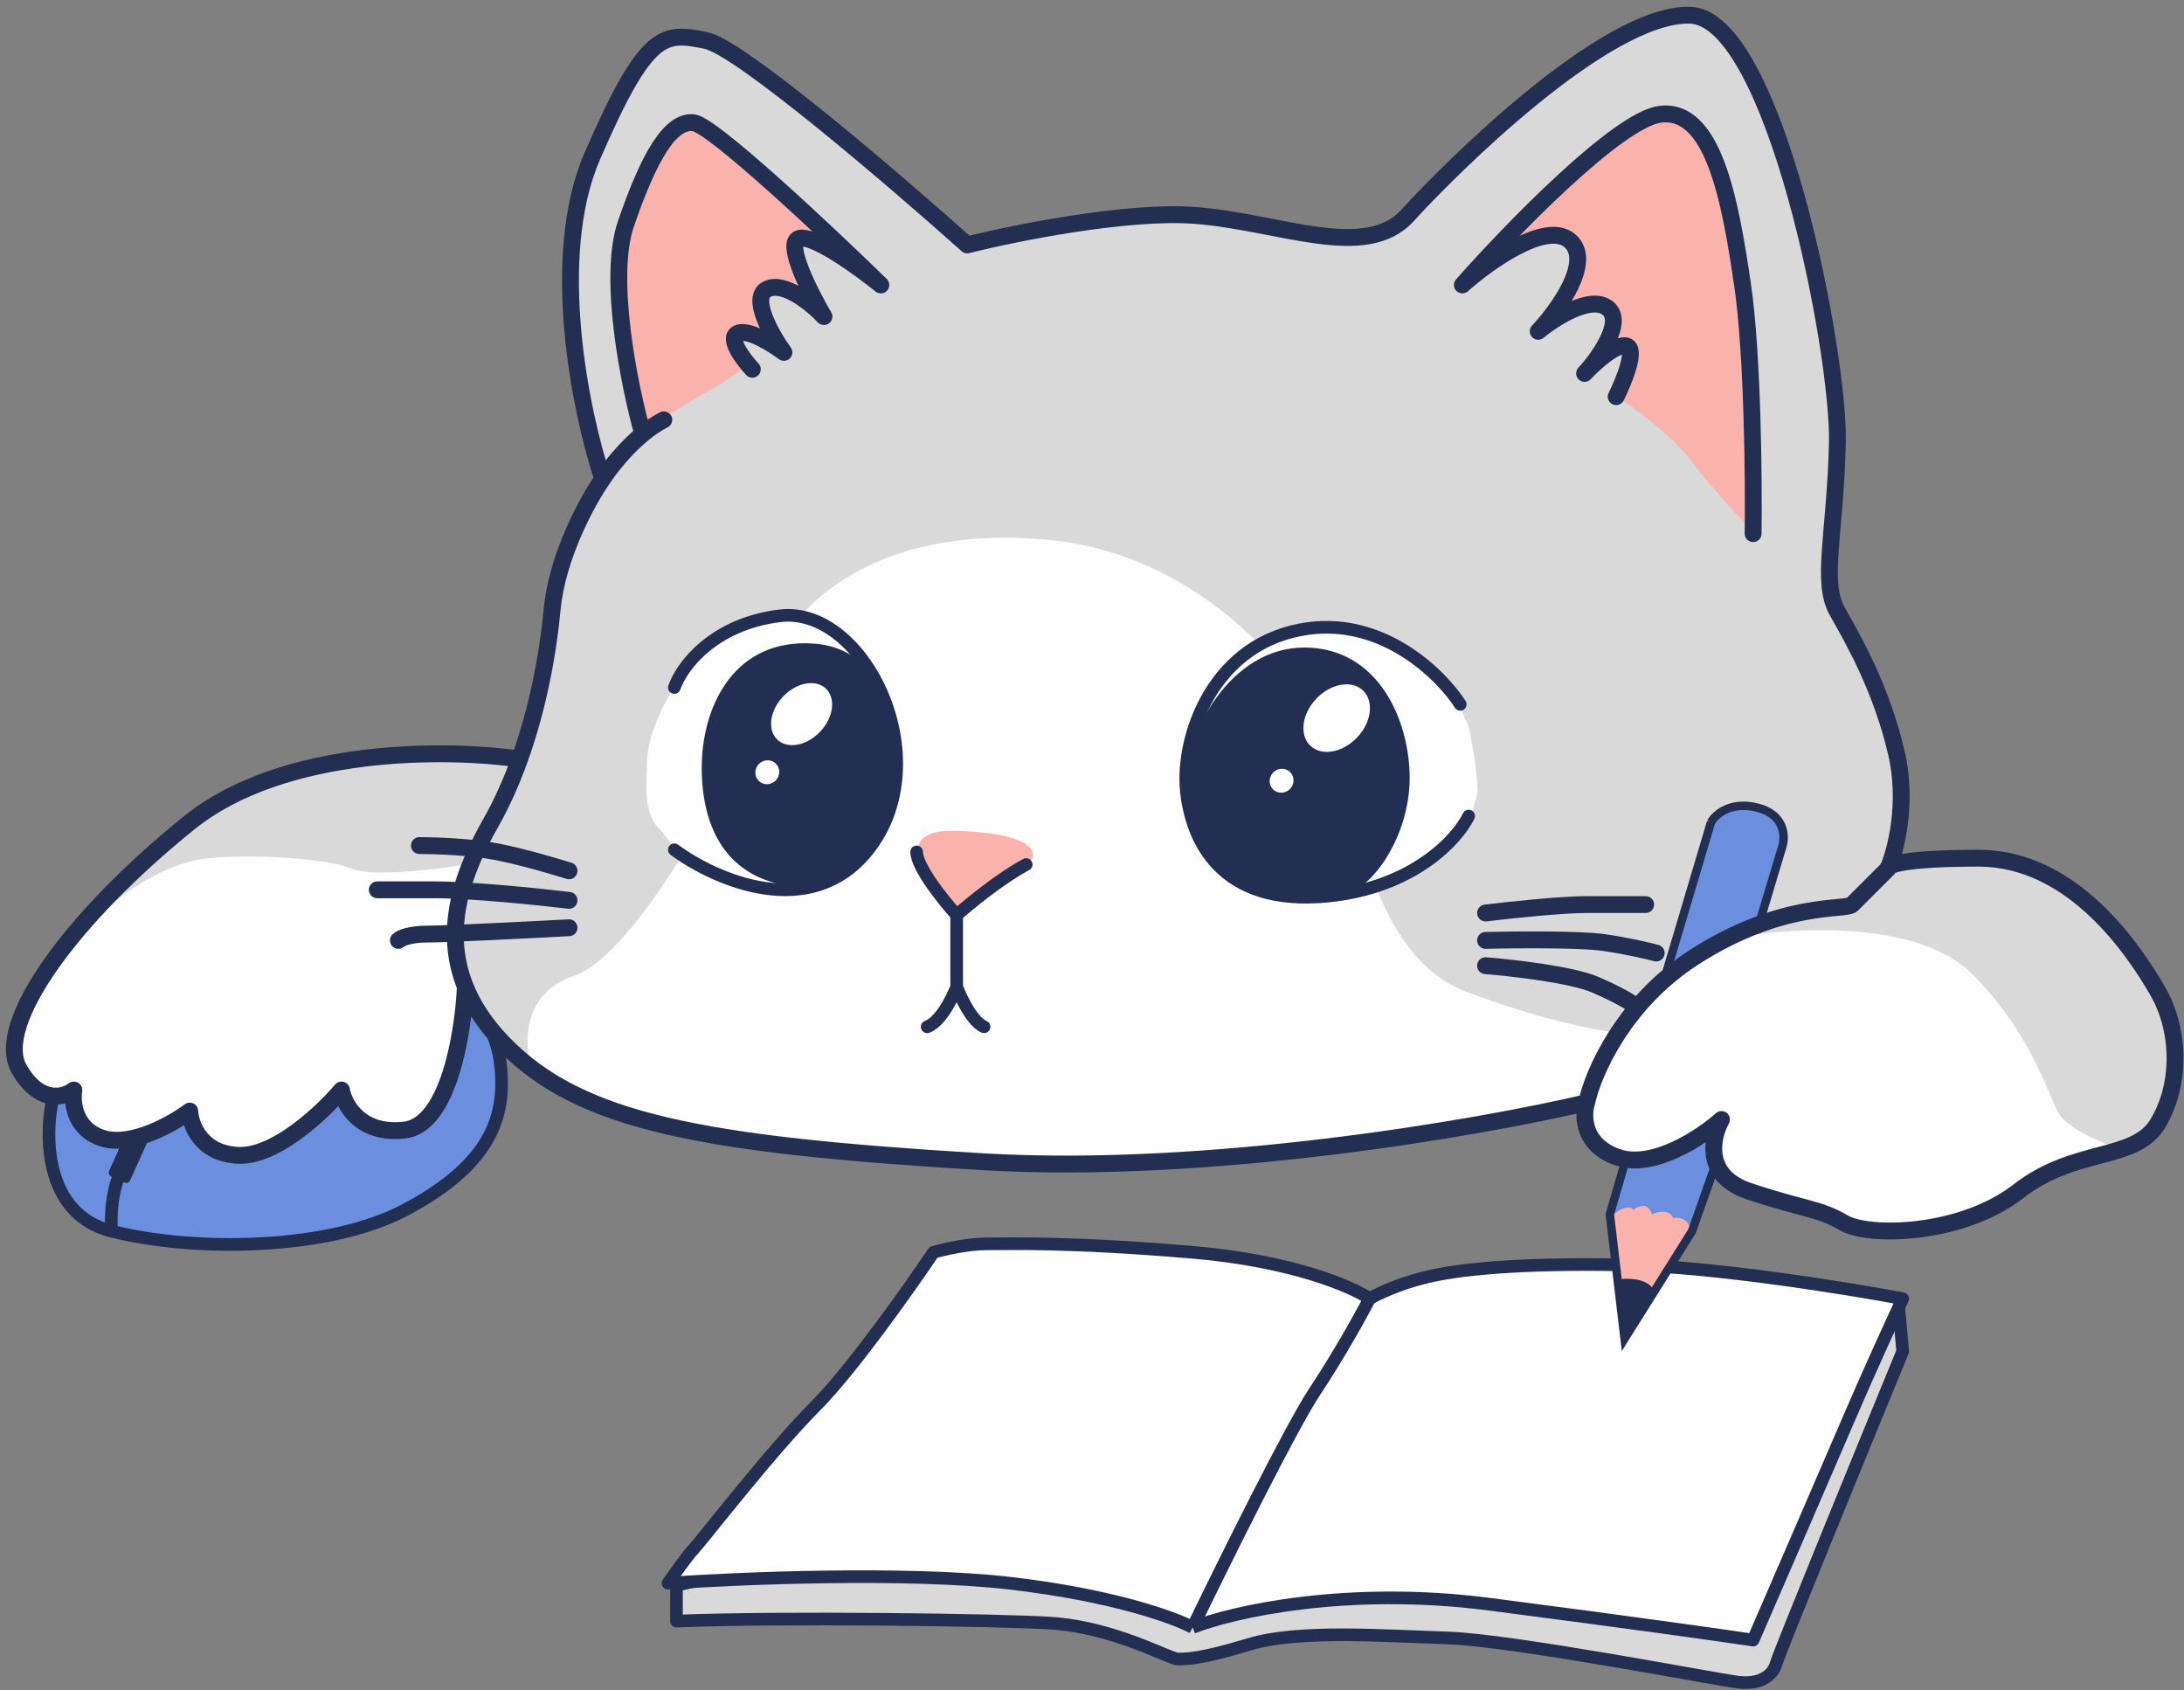<svg fill="none" height="236" viewBox="0 0 305 236" width="305" xmlns="http://www.w3.org/2000/svg"><rect x="0" y="0" width="305" height="236" fill="#808080" stroke="none"/><path d="m15.613 171.896c-9.416-2.354-9.416-13.339-8.239-18.537 2.746-3.335 10.357-10.887 18.831-14.418 10.593-4.413 36.486-3.53 39.134 0 2.648 3.531 4.708 6.179 4.708 12.358s-2.942 12.064-13.535 17.655c-10.593 5.59-29.13 5.885-40.899 2.942z" fill="#6b8ede"/><path d="m15.613 171.896c-9.416-2.354-9.416-13.339-8.239-18.537 2.746-3.335 10.357-10.887 18.831-14.418 10.593-4.413 36.486-3.53 39.134 0 2.648 3.531 4.708 6.179 4.708 12.358s-2.942 12.064-13.535 17.655c-10.593 5.59-29.13 5.885-40.899 2.942zm0 0c-.196-1.765-.118-6.12 1.765-9.415 1.883-3.296 4.316-5.885 5.296-6.768" stroke="#232e53" stroke-width="1.765"/><rect fill="#232e53" height="6.949" rx=".588" transform="matrix(.912 .41 -.41 .912 66.235 6.557)" width="3.221" x="17.83" y="157.697"/><path d="m221.579 153.947c-15.006 3.531-52.904 10.122-84.446 8.239-39.428-2.354-56.2-5.591-66.792-16.477-2.572-2.644-4.294-5.305-5.356-7.945-.275 6.375-2.354 19.302-8.474 20.008-6.12.707-8.435-3.432-8.827-5.59-2.648 3.138-9.239 9.357-14.418 9.121-5.179-.235-6.669-4.217-6.768-6.179-2.354 1.766-8.062 5.002-12.064 3.825-4.002-1.177-4.413-5.002-4.119-6.767-1.373 1.079-4.825 2.001-7.65-2.943-3.531-6.179 7.356-21.185 23.833-34.425 13.182-10.593 36.203-10.299 46.065-8.828 2.485-6.913 3.935-14.392 4.544-20.891.706-7.532 5.002-15.3 7.062-18.243-3.041-9.121-7.591-30.895-1.471-45.019 7.65-17.654 10.004-17.36 15.889-16.183 4.707.942 26.285 19.42 36.486 28.541 6.669-1.667 22.362-4.826 31.778-4.119 11.769.883 23.833 6.473 29.718 0 5.885-6.473 27.658-28.247 39.428-27.953 11.769.294 20.891 47.078 20.597 59.73-.295 12.652-2.354 19.42 0 23.539 2.354 4.119 6.179 10.887 8.238 19.714 1.593 6.825.015 13.283-1.066 15.922.603-.513 3.606-1.21 12.542-1.21 13.24 0 21.773 12.946 25.01 18.537 3.236 5.59 3.236 13.24 0 18.537-3.237 5.296-11.475 3.236-19.42 9.415-7.944 6.179-20.891 6.474-24.422 4.414s-5.296-1.766-13.24-4.414c-6.356-2.118-5.199-7.552-3.826-10.004-2.746 2.452-9.474 6.944-14.417 5.296-4.943-1.647-5.002-5.786-4.414-7.65z" fill="#d9d9d9"/><path d="m265.716 188.667-.589-6.474-170.658 39.134v5.002c14.614-.588 45.312-.176 52.374.294 8.827.589 16.478 5.002 17.655 5.002 1.176 0 3.236 0 10.004-2.059 6.767-2.06 18.537-1.177 27.658-.883s37.957 5.885 40.605 6.179 4.708-.588 5.296-2.648c.471-1.648 11.966-29.718 17.655-43.547z" fill="#d9d9d9" stroke="#232e53" stroke-linejoin="round" stroke-width="1.765"/><path d="m140.958 221.033c-14.359-1.648-37.761-.686-47.667 0 .883-1.275 2.825-4.001 3.531-4.708.883-.882 10.887-13.829 17.066-20.008 4.943-4.943 13.044-16.379 16.477-21.479 1.373-.393 4.767-1.177 7.356-1.177 3.237 0 11.475-.295 28.835 1.177 13.888 1.177 22.264 4.806 24.716 6.473.981-.589 3.884-2.001 7.651-2.942 4.707-1.177 13.24-2.06 28.247-1.766 12.005.236 30.698 3.237 38.545 4.708-1.373 2.942-4.826 10.475-7.65 17.066-2.825 6.591-10.004 23.147-13.241 30.601-3.923-.589-16.772-2.413-36.78-5.002-20.008-2.59-35.995 1.078-41.488 3.236-2.55-1.373-11.239-4.531-25.598-6.179z" fill="#fefefe"/><path d="m166.556 227.212c-2.55-1.373-11.239-4.531-25.598-6.179s-37.761-.686-47.667 0c.883-1.275 2.825-4.001 3.531-4.708.883-.882 10.887-13.829 17.066-20.008 4.943-4.943 13.044-16.379 16.477-21.479 1.373-.393 4.767-1.177 7.356-1.177 3.237 0 11.475-.295 28.835 1.177 13.888 1.177 22.264 4.806 24.716 6.473m-24.716 45.901c5.493-2.158 21.48-5.826 41.488-3.236 20.008 2.589 32.857 4.413 36.78 5.002 3.237-7.454 10.416-24.01 13.241-30.601 2.824-6.591 6.277-14.124 7.65-17.066-7.847-1.471-26.54-4.472-38.545-4.708-15.007-.294-23.54.589-28.247 1.766-3.767.941-6.67 2.353-7.651 2.942m-24.716 45.901c4.316-8.925 13.771-28.011 17.066-32.955 3.296-4.943 6.474-10.69 7.65-12.946" stroke="#232e53" stroke-linejoin="round" stroke-width="1.765"/><path d="m224.816 169.542 2.06-7.062c.785-.196 3.001-.706 5.591-1.177 3.236-.588 7.356-5.59 7.356-4.707v5.296l-3.531 10.004-9.416 15.006z" fill="#6b8ede"/><path d="m238.94 114.814-6.473 21.773c.98-.686 3.472-2.412 5.59-3.825 2.119-1.412 5.787-2.55 7.356-2.942l3.531-11.77c.392-1.373.235-4.354-3.531-5.296s-5.885.981-6.473 2.06z" fill="#6b8ede"/><path d="m226.876 186.608-2.06-16.477c.295-.393 1.119-1.236 2.06-1.472.942-.235 1.177.099 1.177.295.196-.196.765-.589 1.471-.589s1.079.785 1.177 1.177c.392-.196 1.354-.529 2.06-.294s.883.686.883.883c0-.098.235-.236 1.177 0 .941.235 1.373 1.471 1.471 2.059z" fill="#f9b3ac"/><path d="m230.994 180.134-4.119 6.474-.883-7.945c.294-.098 1.236-.235 2.648 0 1.413.236 2.158 1.079 2.354 1.471z" fill="#232e53"/><path d="m224.816 169.542 2.06-7.062c.785-.196 3.001-.706 5.591-1.177 3.236-.588 7.356-5.59 7.356-4.707v5.296l-3.531 10.004-9.416 15.006z" stroke="#232e53" stroke-width="1.177"/><path d="m238.94 114.814-6.473 21.773c.98-.686 3.472-2.412 5.59-3.825 2.119-1.412 5.787-2.55 7.356-2.942l3.531-11.77c.392-1.373.235-4.354-3.531-5.296s-5.885.981-6.473 2.06z" stroke="#232e53" stroke-width="1.177"/><path d="m80.05 136.294c-7.062 2.354-6.866 9.415-5.885 12.652.785.785 3.06 2.707 5.885 4.119 3.531 1.766 10.298 3.531 17.948 5.297 7.65 1.765 35.014 3.236 47.961 4.119 12.946.883 39.133-2.648 46.195-3.531 5.649-.706 21.774-3.433 29.13-4.708.196.687.588 2.413.588 3.825 0 1.766 2.06 3.826 7.356 3.826 4.237 0 9.023-3.727 10.887-5.591-.392 1.373-1.177 4.414-1.177 5.591 0 1.471 4.708 4.413 7.062 5.296s14.123 5.296 17.654 5.296 17.654-5.885 20.597-7.65c2.354-1.412 8.827-3.531 11.769-4.414-2.354-.784-7.356-2.883-8.533-5.002-1.471-2.648-3.825-11.181-12.063-19.419-8.239-8.239-27.365-6.179-34.426-5.002-5.65.941-12.162 9.219-14.712 13.24-2.943-.294-11.417-1.883-21.774-5.884-12.946-5.003-15.3-25.893-17.948-32.955-2.649-7.062-16.184-27.659-40.017-30.013s-37.074 8.827-40.311 20.597c-3.236 11.77-17.36 37.368-26.187 40.311z" fill="#fefefe"/><path d="m58.571 156.891c4.943-2.59 6.375-13.83 6.473-19.126-.294-.687-.883-2.413-.883-3.825 0-1.766-.294-5.885 0-7.356.235-1.177.686-4.414.883-5.885-4.119.687-13.064 1.766-15.889.589-3.531-1.472-13.535-2.06-20.008-1.472-6.473.589-14.418 5.885-21.774 14.124-7.356 8.239-5.591 14.418-3.531 17.36 1.648 2.354 4.806 1.569 6.179.883 0 2.354 1.118 7.12 5.59 7.356 4.472.235 8.925-2.256 10.593-3.531 1.177 1.667 4.355 5.178 7.65 5.885 3.296.706 10.593-5.591 13.829-8.828 1.569 2.354 5.944 6.415 10.887 3.826z" fill="#fefefe"/><path d="m98.587 54.789c-2.589 1.412-6.768 4.119-8.533 5.296-1.177-3.727-3.59-13.476-3.825-22.656-.294-11.475 9.416-20.302 11.181-20.008 1.412.235 17.458 14.614 25.305 21.774-3.237-2.256-10.122-6.532-11.77-5.59-1.647.942 2.06 7.258 4.12 10.298-2.256-1.569-7.121-4.472-8.533-3.531-1.413.942.98 6.081 2.354 8.533-1.275-1.079-4.237-3.06-5.885-2.354-1.648.706.294 3.237 1.471 4.413-.883.687-3.295 2.413-5.885 3.825z" fill="#f9b3ac"/><path d="m243.058 36.546c2.119 10.122 2.256 29.522 2.06 37.957-1.667-1.667-5.767-6.002-8.827-10.004-3.06-4.002-8.337-7.748-10.593-9.121.785-2.452 2.119-7.356 1.177-7.356-.941 0-4.119 2.746-5.59 4.119 2.059-2.354 5.59-7.474 3.236-9.121-2.942-2.06-9.71 3.531-8.533 2.06s5.591-10.004 2.943-12.064c-2.119-1.648-10.691 3.629-14.712 6.473 7.258-8.043 23.009-24.069 27.953-23.833 6.179.294 8.238 8.239 10.886 20.891z" fill="#f9b3ac"/><path d="m221.579 153.947c-15.006 3.531-52.904 10.122-84.446 8.239-39.428-2.354-56.2-5.591-66.792-16.477-2.572-2.644-4.294-5.305-5.356-7.945m156.594 16.183c.883-4.119 5.12-13.947 15.006-20.302 12.358-7.945 21.186-6.473 22.068-7.356.706-.706 3.629-3.629 5.002-5.002m-42.076 32.66c-.588 1.864-.529 6.003 4.414 7.65 4.943 1.648 11.671-2.844 14.417-5.296-1.373 2.452-2.53 7.886 3.826 10.004 7.944 2.648 9.709 2.354 13.24 4.414s16.478 1.765 24.422-4.414c7.945-6.179 16.183-4.119 19.42-9.415 3.236-5.297 3.236-12.947 0-18.537-3.237-5.591-11.77-18.537-25.01-18.537-10.593 0-12.849.98-12.653 1.471m-179.485-54.434c-2.06 2.942-6.356 10.71-7.062 18.243-.609 6.498-2.059 13.978-4.544 20.891m11.606-39.133c-3.041-9.121-7.591-30.895-1.471-45.019 7.65-17.654 10.004-17.36 15.889-16.183 4.707.942 26.285 19.42 36.486 28.541 6.669-1.667 22.362-4.825 31.778-4.119 11.769.883 23.833 6.473 29.718 0 5.885-6.473 27.658-28.247 39.428-27.953 11.769.294 20.891 47.078 20.597 59.73-.295 12.652-2.354 19.42 0 23.539 2.354 4.119 6.179 10.887 8.238 19.714 1.648 7.061-.098 13.731-1.177 16.183m-179.485-54.434c.932-1.434 3.048-4.167 5.59-6.27m-17.196 45.403c-1.115 3.104-2.439 6.093-3.989 8.828-3.788 6.683-6.9 14.717-3.59 22.95m7.579-31.778c-9.863-1.471-32.883-1.765-46.065 8.828-16.477 13.24-27.364 28.246-23.833 34.425 2.825 4.944 6.277 4.022 7.65 2.943-.294 1.765.118 5.59 4.119 6.767 4.002 1.177 9.71-2.059 12.064-3.825.098 1.962 1.589 5.944 6.768 6.179 5.179.236 11.77-5.983 14.418-9.121.392 2.158 2.707 6.297 8.827 5.59 6.12-.706 8.199-13.633 8.474-20.008m27.718-79.15c-1.013.507-2.007 1.195-2.942 1.969m0 0c-1.863-6.639-4.943-21.8-2.354-29.333 3.237-9.416 6.179-14.418 9.416-14.123 2.589.235 18.537 15.202 26.187 22.656-3.04-2.452-9.592-7.179-11.475-6.473s1.569 7.552 3.531 10.887c-1.668-1.766-5.591-5.002-7.945-3.825-2.354 1.177.589 6.375 2.354 8.827-1.569-1.177-5.061-3.354-6.473-2.648-1.412.706.785 3.629 2.06 5.002m139.763 22.951c.098-7.552-.059-25.069-1.471-34.72-1.766-12.064-4.119-24.716-11.475-23.833-5.885.706-20.891 16.183-27.659 23.833 3.629-3.237 11.711-9.004 15.006-6.179 3.296 2.825-1.569 9.612-4.413 12.652 2.256-1.863 7.356-5.12 9.71-3.237 2.353 1.883-1.177 6.866-3.237 9.121 1.373-1.471 4.472-4.296 5.885-3.825 1.412.471-.393 4.904-1.471 7.062m-146.237 66.204c-1.844-.588-6.426-1.942-10.004-2.648s-8.749-.883-10.887-.883m20.891 7.65c-4.119-.49-13.653-1.471-18.831-1.471s-7.454 0-7.944 0m26.776 5.296c-5.492.295-17.125.883-19.714.883s-3.825.589-4.119.883m151.827-3.825c3.236-.393 10.592-1.177 14.123-1.177h8.239m-22.362 5.002c4.119-.098 13.182-.177 16.477.294 3.296.471 6.277 1.177 7.356 1.471m-23.833 1.766c3.727.294 12.005 1.236 15.3 2.648 3.296 1.412 5.1 2.55 5.591 2.942" stroke="#232e53" stroke-linecap="round" stroke-linejoin="round" stroke-width="2.354"/><path d="m133.308 115.991c-9.415-.235-3.923 7.749 0 11.77.393-.196 1.354-.765 2.06-1.471.883-.883 6.767-5.002 8.239-5.885 1.471-.883 1.471-4.119-10.299-4.414z" fill="#f9b3ac"/><path d="m133.602 127.761v10.004m0-10.004c-1.863-2.06-5.59-6.709-5.59-8.827m5.59 8.827c1.766-1.57 6.179-5.179 9.71-7.062m-9.71 17.066s-1.765 4.708-4.119 5.59m4.119-5.59s1.766 4.708 3.825 5.59" stroke="#232e53" stroke-linecap="round" stroke-linejoin="round" stroke-width="1.765"/><path d="m112.711 123.936c-5.414 2.589-14.417-2.452-18.242-5.297-.686-.588-1-1.353-2.648-3.236-2.06-2.354-1.471-6.115-1.471-8.827 0-4.708 3.531-10.299 4.119-11.181s5.59-10.004 16.183-9.71c10.592.294 14.712 16.183 14.417 23.539-.294 7.356-5.59 11.475-12.358 14.712z" fill="#fefefe"/><path d="m180.975 125.407c6.591 2.589 18.831-5.983 24.127-10.593.295-.882.942-2.883 1.177-3.825.295-1.177-.588-7.062-1.177-9.415-.588-2.354-7.356-14.418-19.714-14.124-12.358.294-16.183 7.356-18.831 18.831-2.648 11.476 6.179 15.889 14.418 19.126z" fill="#fefefe"/><path d="m124.776 107.165c0 8.125-5.494 16.771-11.181 16.771-12.358 0-15.595-8.646-15.595-16.771 0-8.125 4.119-17.36 14.418-17.36 10.298 0 12.358 9.235 12.358 17.36z" fill="#232e53"/><path d="m203.925 98.336c-2.648-4.119-10.593-12.005-21.185-10.593-13.241 1.765-17.831 15.007-17.066 22.657.677 6.767 4.708 16.183 19.714 14.712 12.005-1.177 18.145-7.945 19.714-11.181m-110.928 4.708c5.689 4.217 19.066 10.121 27.07 0 4.959-6.272 4.857-14.713 2.059-21.452-2.846-6.856-8.482-11.951-14.417-11.209-9.416 1.177-13.731 7.16-14.712 10.004" stroke="#232e53" stroke-linecap="round" stroke-linejoin="round" stroke-width="1.765"/><path d="m196.864 108.647c0 8.125-5.493 16.772-11.181 16.772-12.358 0-20.302-6.881-20.302-15.006 0-8.126 6.473-20.009 16.771-20.009 10.299 0 14.712 10.118 14.712 18.243z" fill="#232e53"/><g fill="#fefefe"><ellipse cx="111.916" cy="99.65" rx="4.917" ry="3.567" transform="matrix(.689 -.725 .725 .689 -37.41 112.183)"/><ellipse cx="186.609" cy="100.198" rx="5.327" ry="3.929" transform="matrix(.689 -.725 .725 .689 -14.549 166.515)"/><ellipse cx="107.129" cy="107.762" rx="1.696" ry="1.645" transform="matrix(.689 -.725 .725 .689 -44.783 111.238)"/><ellipse cx="178.922" cy="108.938" rx="1.696" ry="1.645" transform="matrix(.689 -.725 .725 .689 -23.28 163.663)"/></g></svg>